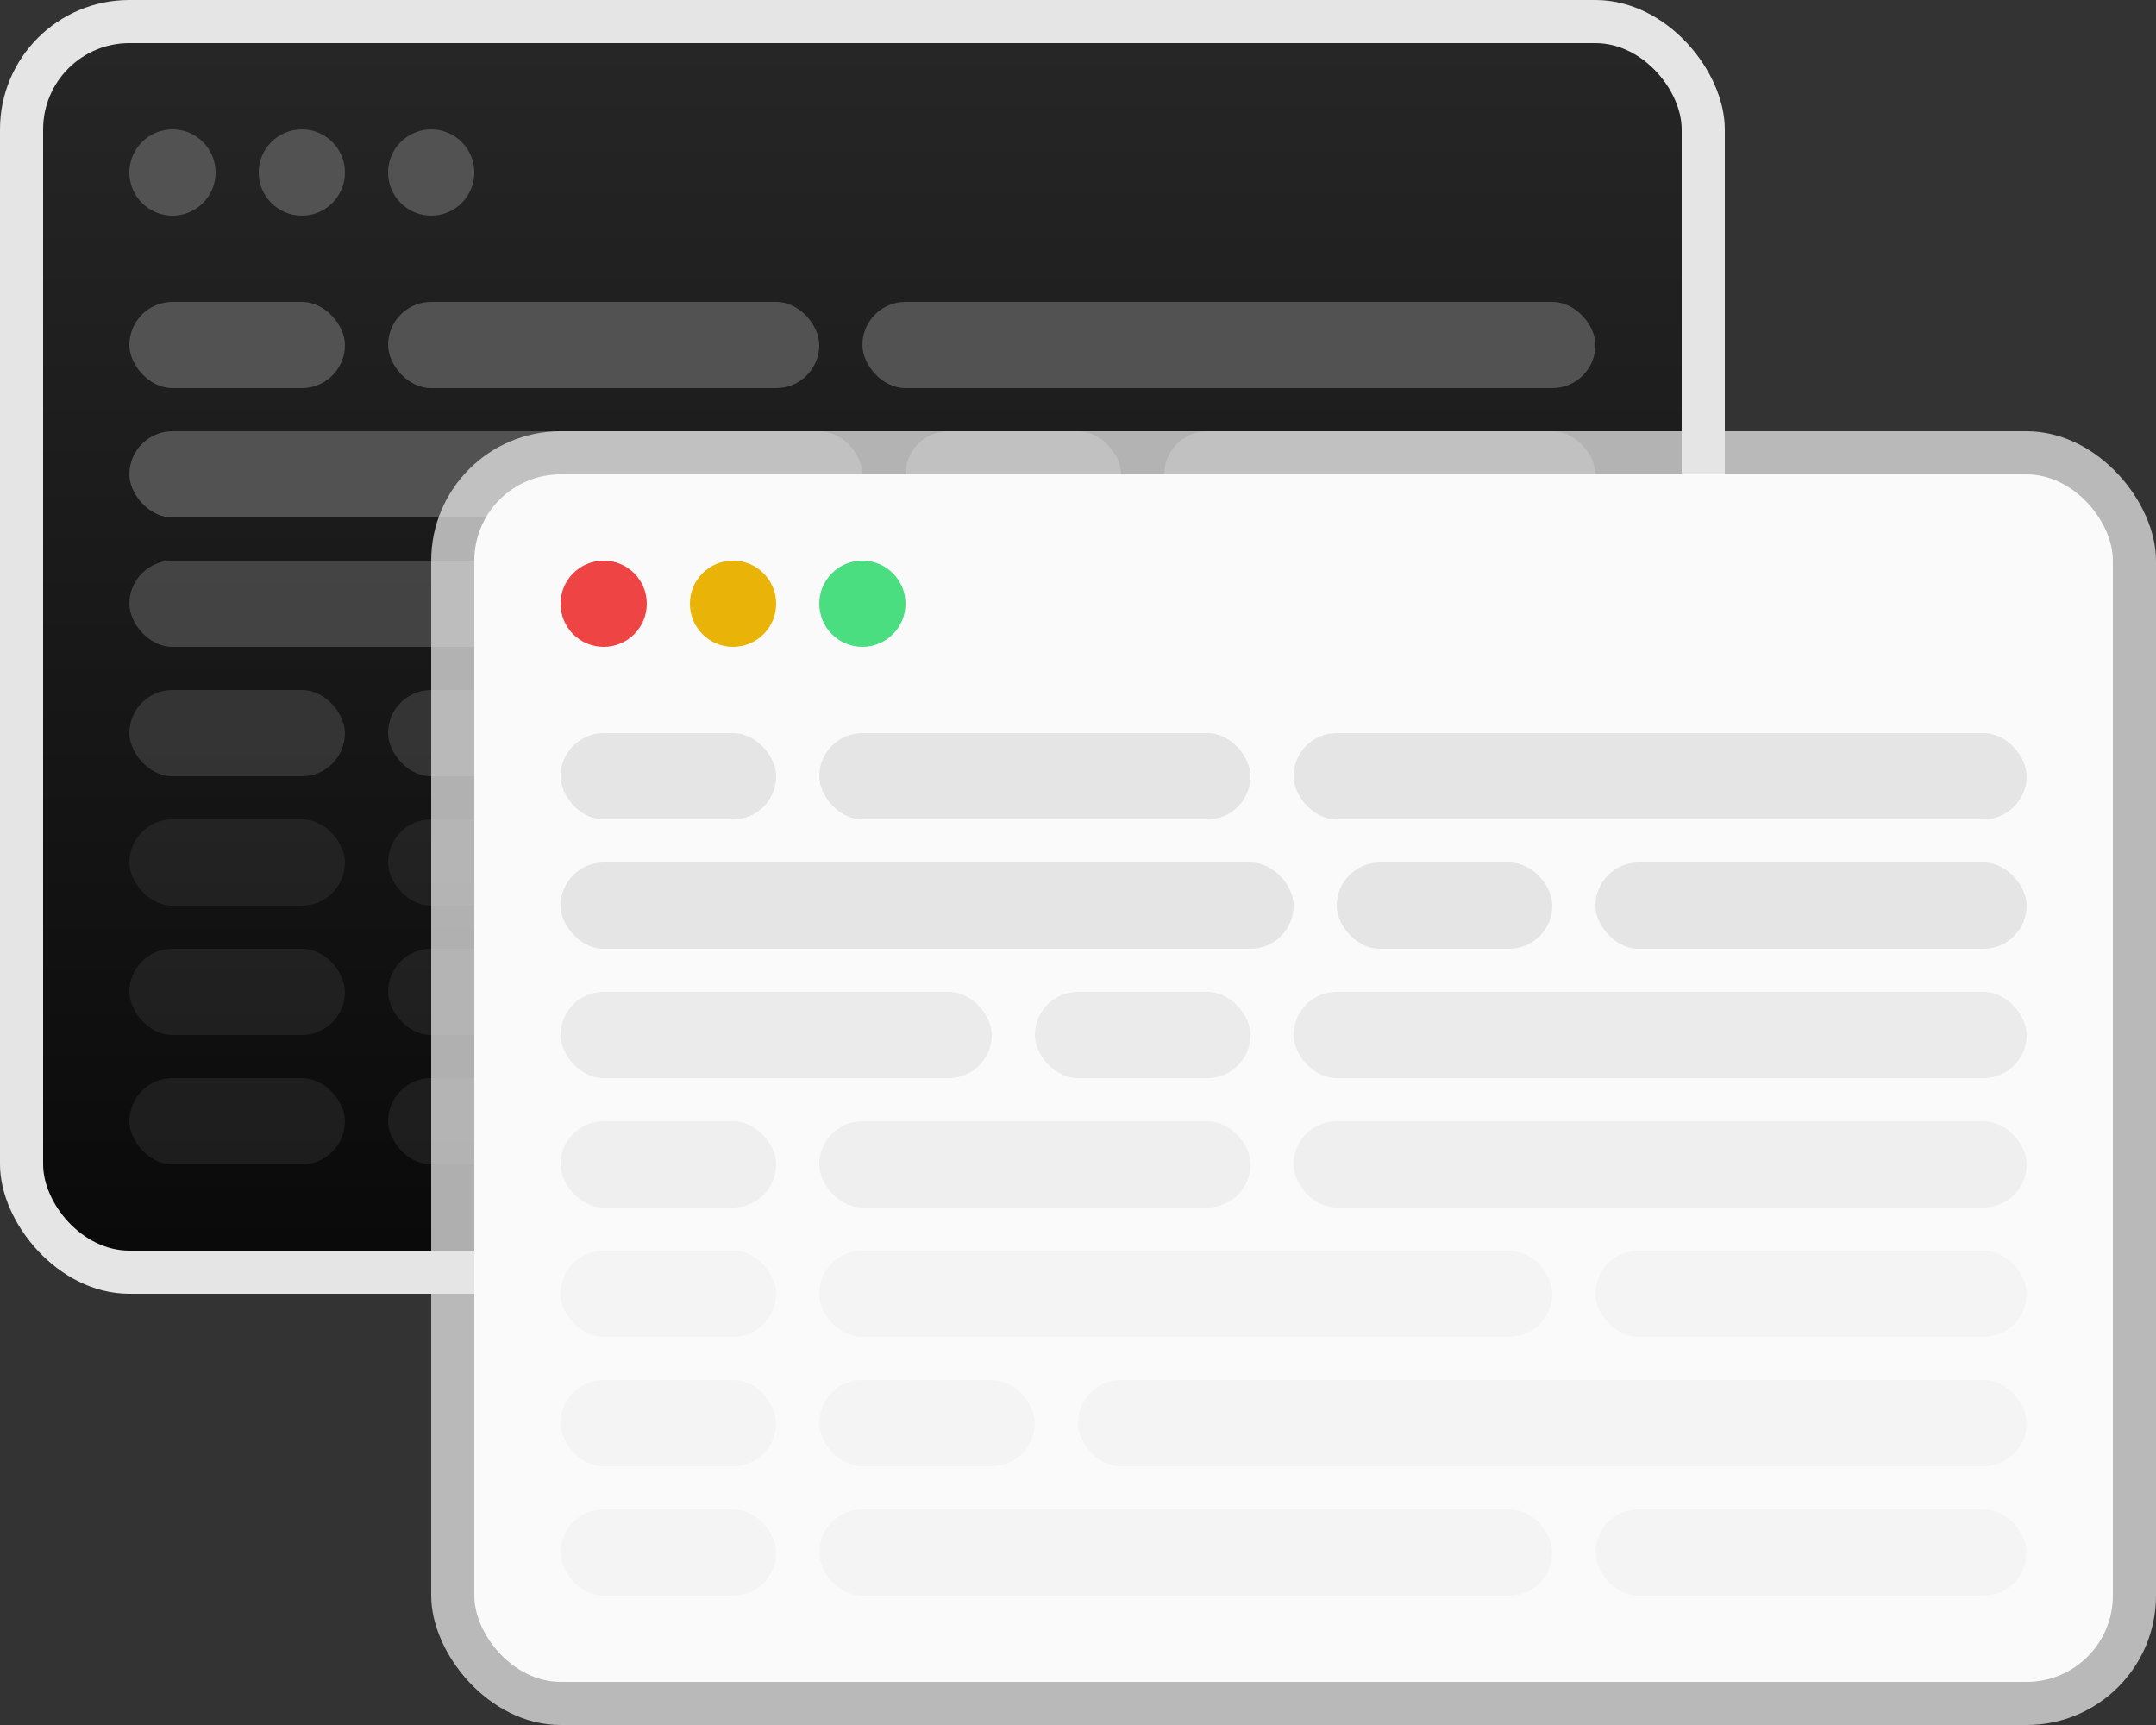 <svg width="100" height="80" viewBox="0 0 100 80" fill="none" xmlns="http://www.w3.org/2000/svg">
<rect x="0" y="0" width="100" height="80" fill="#333333" stroke="none"/>
<rect width="80" height="60" rx="6" fill="#E5E5E5"/>
<rect x="2" y="2" width="76" height="56" rx="4" fill="url(#paint0_linear_107_286)"/>
<circle cx="8" cy="8" r="2" fill="#525252"/>
<circle cx="14" cy="8" r="2" fill="#525252"/>
<circle cx="20" cy="8" r="2" fill="#525252"/>
<rect x="6" y="14" width="10" height="4" rx="2" fill="#525252"/>
<rect x="42" y="20" width="10" height="4" rx="2" fill="#525252"/>
<rect x="28" y="26" width="10" height="4" rx="2" fill="#525252" fill-opacity="0.75"/>
<rect x="18" y="44" width="10" height="4" rx="2" fill="#525252" fill-opacity="0.25"/>
<rect x="6" y="32" width="10" height="4" rx="2" fill="#525252" fill-opacity="0.5"/>
<rect x="6" y="38" width="10" height="4" rx="2" fill="#525252" fill-opacity="0.25"/>
<rect x="6" y="50" width="10" height="4" rx="2" fill="#525252" fill-opacity="0.25"/>
<rect x="6" y="44" width="10" height="4" rx="2" fill="#525252" fill-opacity="0.25"/>
<rect x="18" y="14" width="20" height="4" rx="2" fill="#525252"/>
<rect x="54" y="38" width="20" height="4" rx="2" fill="#525252" fill-opacity="0.25"/>
<rect x="54" y="50" width="20" height="4" rx="2" fill="#525252" fill-opacity="0.25"/>
<rect x="18" y="32" width="20" height="4" rx="2" fill="#525252" fill-opacity="0.5"/>
<rect x="6" y="26" width="20" height="4" rx="2" fill="#525252" fill-opacity="0.75"/>
<rect x="54" y="20" width="20" height="4" rx="2" fill="#525252"/>
<rect x="40" y="14" width="34" height="4" rx="2" fill="#525252"/>
<rect x="18" y="38" width="34" height="4" rx="2" fill="#525252" fill-opacity="0.25"/>
<rect x="18" y="50" width="34" height="4" rx="2" fill="#525252" fill-opacity="0.25"/>
<rect x="40" y="26" width="34" height="4" rx="2" fill="#525252" fill-opacity="0.75"/>
<rect x="6" y="20" width="34" height="4" rx="2" fill="#525252"/>
<rect x="30" y="44" width="44" height="4" rx="2" fill="#525252" fill-opacity="0.25"/>
<rect x="40" y="32" width="34" height="4" rx="2" fill="#525252" fill-opacity="0.5"/>
<rect x="20" y="20" width="80" height="60" rx="6" fill="#E5E5E5" fill-opacity="0.75"/>
<rect x="22" y="22" width="76" height="56" rx="4" fill="#FAFAFA"/>
<circle cx="28" cy="28" r="2" fill="#EF4444"/>
<circle cx="34" cy="28" r="2" fill="#EAB308"/>
<circle cx="40" cy="28" r="2" fill="#4ADE80"/>
<rect x="26" y="34" width="10" height="4" rx="2" fill="#E5E5E5"/>
<rect x="62" y="40" width="10" height="4" rx="2" fill="#E5E5E5"/>
<rect x="48" y="46" width="10" height="4" rx="2" fill="#E5E5E5" fill-opacity="0.75"/>
<rect x="38" y="64" width="10" height="4" rx="2" fill="#E5E5E5" fill-opacity="0.25"/>
<rect x="26" y="52" width="10" height="4" rx="2" fill="#E5E5E5" fill-opacity="0.5"/>
<rect x="26" y="58" width="10" height="4" rx="2" fill="#E5E5E5" fill-opacity="0.25"/>
<rect x="26" y="70" width="10" height="4" rx="2" fill="#E5E5E5" fill-opacity="0.25"/>
<rect x="26" y="64" width="10" height="4" rx="2" fill="#E5E5E5" fill-opacity="0.25"/>
<rect x="38" y="34" width="20" height="4" rx="2" fill="#E5E5E5"/>
<rect x="74" y="58" width="20" height="4" rx="2" fill="#E5E5E5" fill-opacity="0.25"/>
<rect x="74" y="70" width="20" height="4" rx="2" fill="#E5E5E5" fill-opacity="0.25"/>
<rect x="38" y="52" width="20" height="4" rx="2" fill="#E5E5E5" fill-opacity="0.5"/>
<rect x="26" y="46" width="20" height="4" rx="2" fill="#E5E5E5" fill-opacity="0.75"/>
<rect x="74" y="40" width="20" height="4" rx="2" fill="#E5E5E5"/>
<rect x="60" y="34" width="34" height="4" rx="2" fill="#E5E5E5"/>
<rect x="38" y="58" width="34" height="4" rx="2" fill="#E5E5E5" fill-opacity="0.25"/>
<rect x="38" y="70" width="34" height="4" rx="2" fill="#E5E5E5" fill-opacity="0.25"/>
<rect x="60" y="46" width="34" height="4" rx="2" fill="#E5E5E5" fill-opacity="0.75"/>
<rect x="26" y="40" width="34" height="4" rx="2" fill="#E5E5E5"/>
<rect x="50" y="64" width="44" height="4" rx="2" fill="#E5E5E5" fill-opacity="0.25"/>
<rect x="60" y="52" width="34" height="4" rx="2" fill="#E5E5E5" fill-opacity="0.5"/>
<defs>
<linearGradient id="paint0_linear_107_286" x1="40" y1="2" x2="40" y2="58" gradientUnits="userSpaceOnUse">
<stop stop-color="#262626"/>
<stop offset="1" stop-color="#0A0A0A"/>
</linearGradient>
</defs>
</svg>
